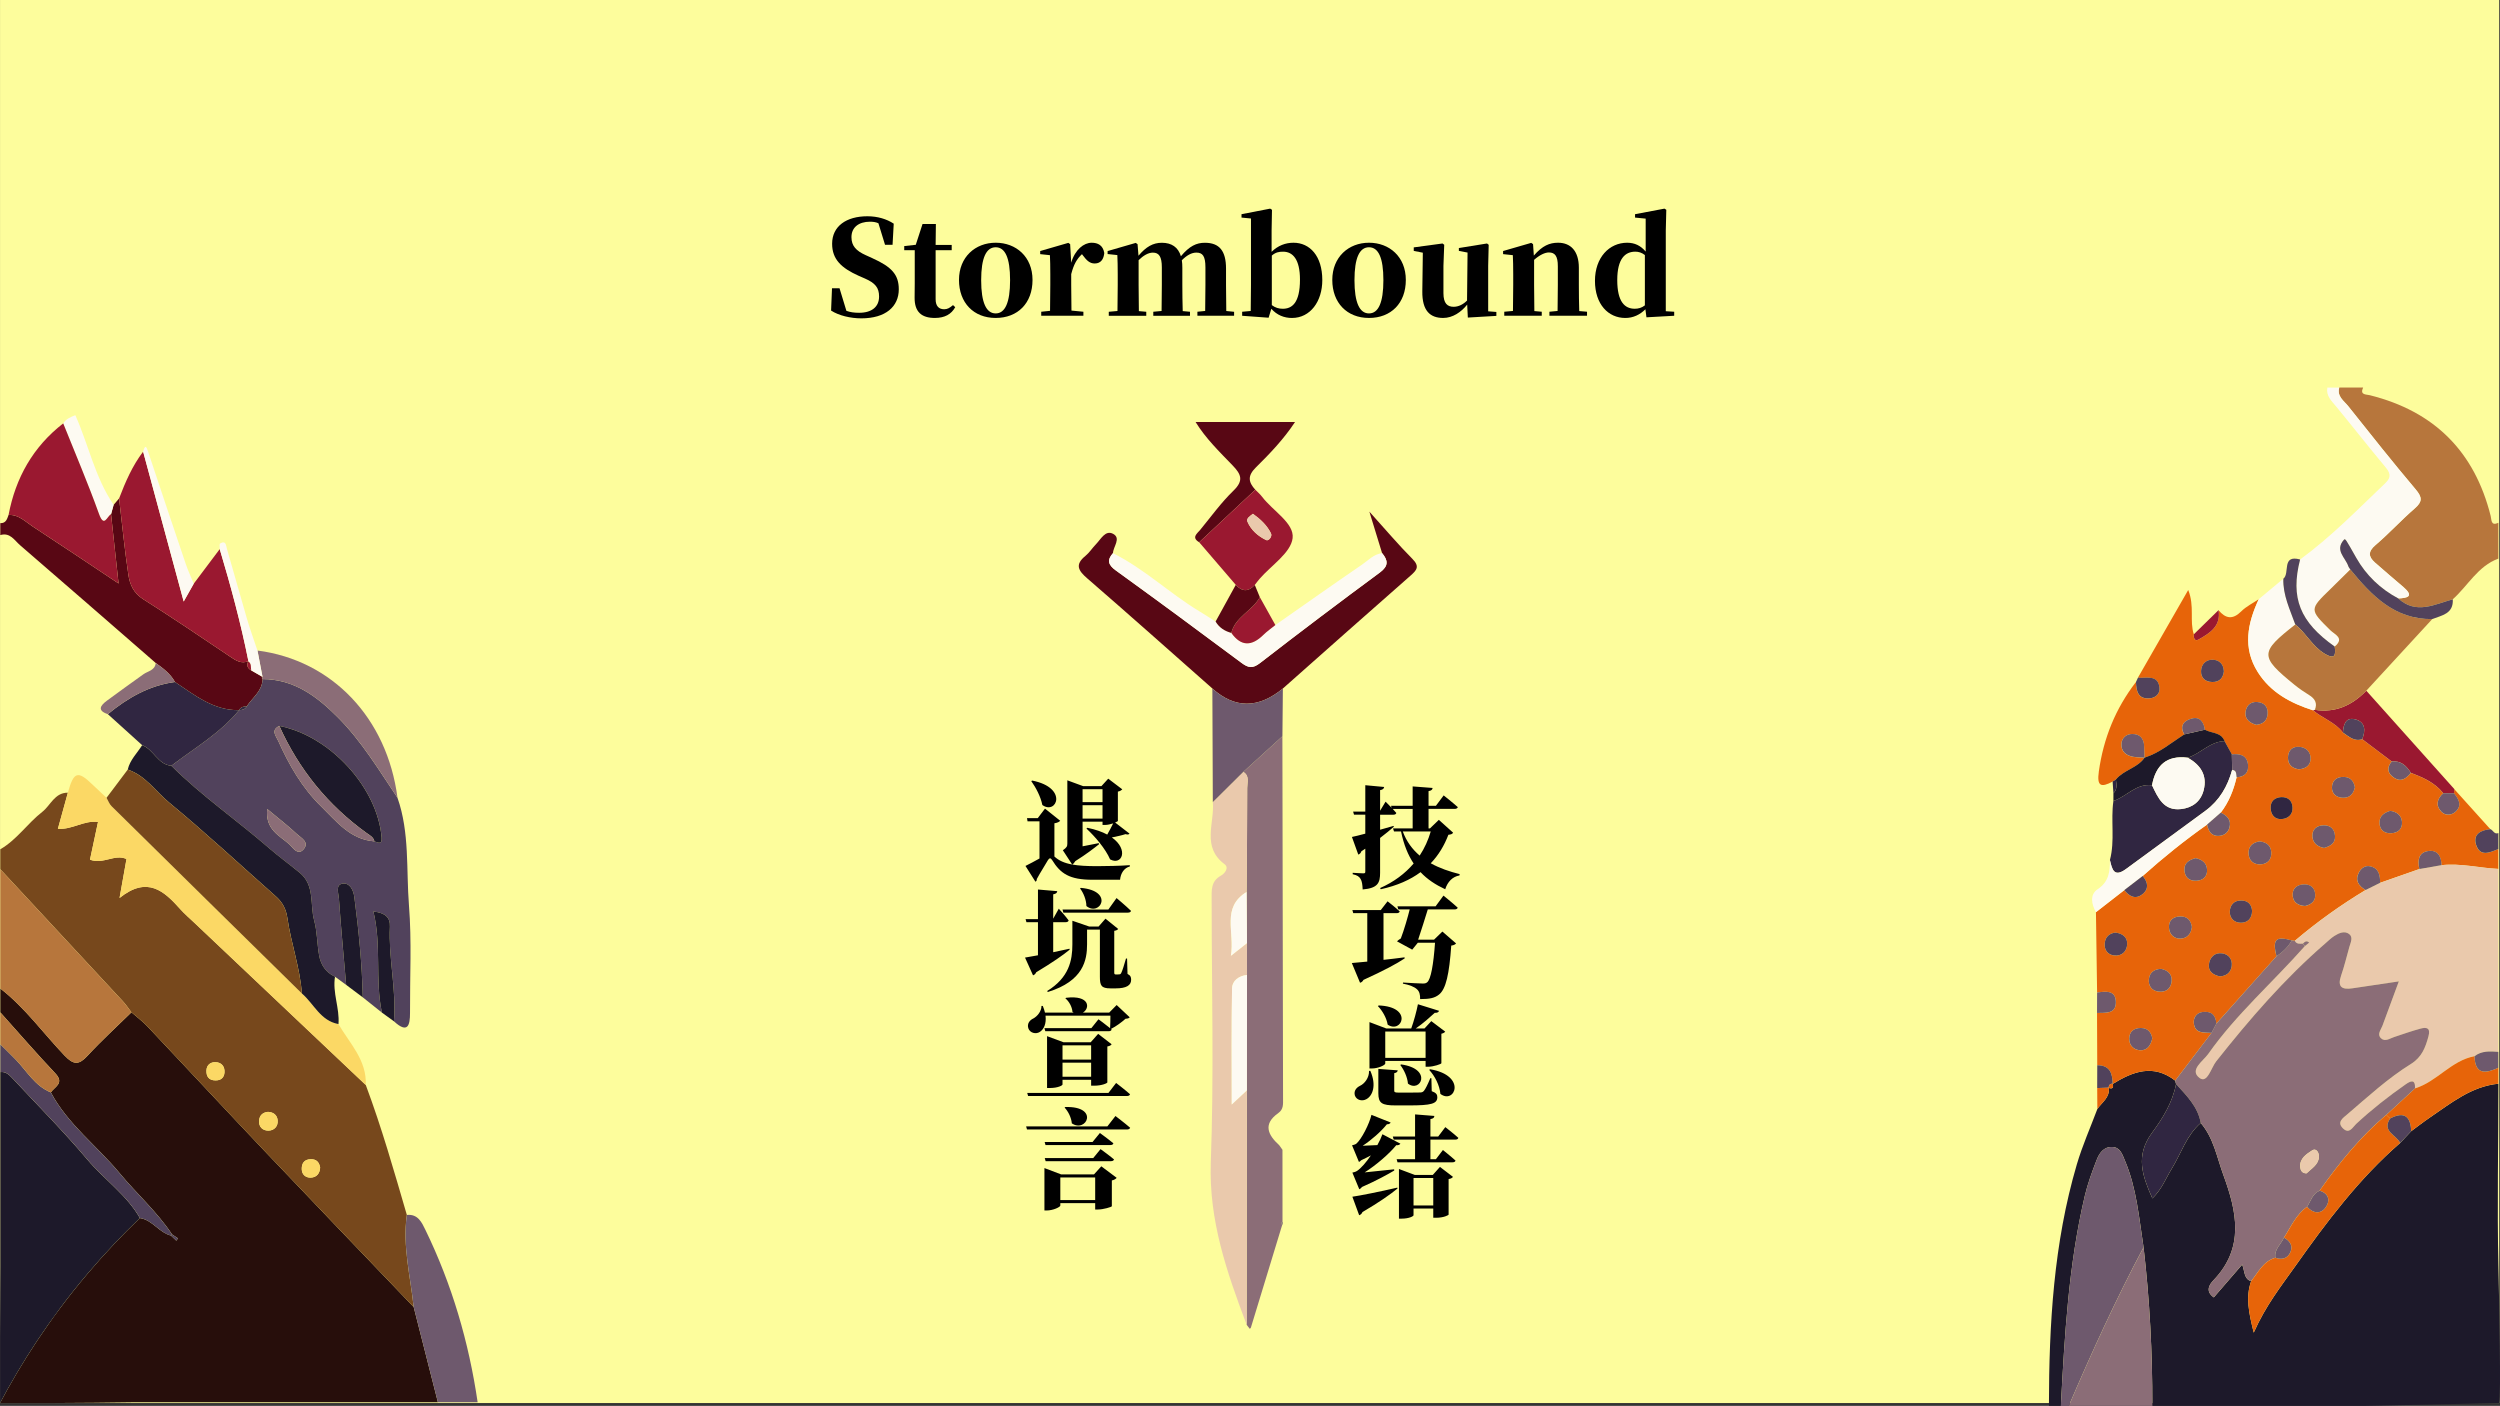 <?xml version="1.0" encoding="UTF-8"?><svg id="uuid-48dd0a43-0d89-4719-aa4a-682dc8154f8b" xmlns="http://www.w3.org/2000/svg" viewBox="0 0 1368.45 769.56"><rect x="0" y="0" width="1368.45" height="769.56" fill="#333333" stroke="none"/><defs><style>.uuid-5a866bd2-cef3-4a63-b6f7-48882095e017{fill:#e76409;}.uuid-57c5094b-73ff-43db-8896-5dd7204dcfbc{fill:#6e596d;}.uuid-ec3d6748-327d-46f5-b1bb-ee6a89103e6a{fill:#580714;}.uuid-07f58f62-18f4-403b-a829-140820145ff6{fill:#fdfaf2;}.uuid-99a6453d-3d08-4005-a868-ced508828ec9{fill:#b7763c;}.uuid-56a38dd5-f6c3-48dd-86cd-d6f200574503{fill:#9a1830;}.uuid-79d22650-e976-4957-981e-9584d53eca18{fill:#302641;}.uuid-6f68c4d2-b3a0-42b6-b189-50e3429980d8{fill:#270e0b;}.uuid-4a7d8e0c-b742-481f-827e-5264562cc7c4{fill:#77481c;}.uuid-368d29b3-aff9-4f08-9d33-b2ad2c683c8a{fill:#fbd865;}.uuid-829cb834-b507-4eac-8ef5-93b7099b3657{fill:#1d192a;}.uuid-c361cd7a-c91b-4765-9649-04452a85a54c{fill:#51425c;}.uuid-0792a0aa-8a07-4488-b9f4-16ef2ec87081{fill:#fdfd9c;}.uuid-22d4e2bd-ab81-4ca3-b19f-10bf87214b4e{fill:#eac9ac;}.uuid-fc144ccf-d82c-4efe-98fc-8a05aab8f156{fill:#8b6d77;}</style></defs><rect class="uuid-0792a0aa-8a07-4488-b9f4-16ef2ec87081" x=".02" width="1368" height="768"/><path class="uuid-0792a0aa-8a07-4488-b9f4-16ef2ec87081" d="M624.01,459.91c-7.29-.02-9.42,6.92-14.01,10.5-8.1,6.31-13.9,15.24-22.98,20.49v-172.01c5.34-1.61,7.73,2.88,10.8,5.52,24.83,21.43,49.55,42.99,74.3,64.51-.4,4.09-4.28,4.38-6.77,6.18-6.68,4.83-13.42,9.58-20.03,14.5-3.47,2.58-5.4,5.34,.58,7.31,6.27,5.66,12.53,11.33,18.8,16.99-2.75,4.39-6.7,8.07-7.9,13.37-3.87,5.14-7.74,10.29-11.61,15.43-2.61-2.45-5.24-4.88-7.81-7.37-7.96-7.69-10.19-6.93-13.35,4.57Z"/><g><path class="uuid-6f68c4d2-b3a0-42b6-b189-50e3429980d8" d="M239.67,767.56H74.19c-14.92,.24-29.98,.38-45.18,.44-9.72,.04-19.39,.04-29,0,11.37-21.42,26.83-45.89,47.85-70.73,9.67-11.43,19.36-21.57,28.73-30.52,6.88,1.04,10.46,7.94,17.01,9.58,.97,.93,1.93,1.86,2.9,2.79,.3-.43,.61-.85,.91-1.28-1.08-.72-2.15-1.44-3.23-2.16-8.19-12.35-19.31-22.19-28.68-33.5-12.37-14.91-28.37-26.74-37.67-44.24,2.13-3.12,7.56-4.99,2.49-10.36-10.3-10.9-20.12-22.25-30.14-33.42,0-4.35,0-8.71,0-13.06,13.53,10.47,23.46,24.43,35.15,36.68,5.11,5.35,7.93,5.16,12.69,0,7.59-8.24,15.91-15.81,23.93-23.67,2.97,2.6,6.17,4.97,8.87,7.83,21.36,22.62,42.52,45.44,63.93,68,27.14,28.59,54.46,57.01,81.7,85.5,4.42,17.37,8.83,34.74,13.25,52.12Z"/><path class="uuid-4a7d8e0c-b742-481f-827e-5264562cc7c4" d="M226.43,715.44c-27.24-28.49-54.56-56.91-81.7-85.5-21.42-22.57-42.58-45.38-63.93-68-2.7-2.85-5.9-5.23-8.87-7.83-1.52-1.99-2.89-4.11-4.58-5.94-22.37-24.15-44.79-48.26-67.19-72.39,0-3.63,0-7.26,0-10.89,9.08-5.25,14.88-14.17,22.98-20.49,4.6-3.58,6.73-10.53,14.01-10.5-1.77,6.43-3.55,12.85-5.46,19.77,7.96,.51,14.25-4.76,21.97-3.77-1.57,7.37-3.01,14.12-4.4,20.66,7.36,2.7,13.48-3.28,19.99-.37-1.15,6.42-2.26,12.64-3.81,21.34,15.28-12.25,24.4-3.8,33.23,6.1,2.4,2.69,5.17,5.06,7.8,7.54,31.25,29.58,62.5,59.15,93.75,88.72,8.72,23.33,15.52,47.26,22.48,71.13-2.43,17.07,1.98,33.64,3.73,50.4Zm-108.49-124.06c3.02,.07,4.78-1.57,4.95-4.39,.2-3.3-1.71-5.51-4.99-5.58-2.67-.05-4.79,1.53-4.9,4.53-.12,3.29,1.31,5.44,4.94,5.45Zm28.72,17.24c-2.73,.28-4.56,1.78-4.84,4.69-.34,3.64,2.11,5.62,5.13,5.58,3.07-.04,5.4-2.35,5.02-5.76-.3-2.75-2.24-4.38-5.31-4.51Zm28.58,30.46c-.52-2.92-2.02-4.57-5.05-4.54-3.67,.03-5.11,2.26-5.02,5.5,.08,2.95,2.2,4.66,4.91,4.57,3.25-.11,5-2.31,5.16-5.53Z"/><path class="uuid-829cb834-b507-4eac-8ef5-93b7099b3657" d="M76.59,666.75c-9.36,8.95-19.06,19.09-28.73,30.52C26.84,722.11,11.39,746.58,.02,768c-.02-11.96-.02-23.96,0-36,.02-12.87,.07-25.69,.14-38.47v-106.69c2.89-.36,4.77,1.37,6.51,3.24,13.78,14.8,28.09,29.16,41.11,44.6,9.29,11.01,21.54,19.31,28.81,32.08Z"/><path class="uuid-ec3d6748-327d-46f5-b1bb-ee6a89103e6a" d="M85.26,362.92c-24.75-21.52-49.47-43.09-74.3-64.51-3.06-2.64-5.45-7.12-10.8-5.52v-6.53c3.14,.14,3.71-2.3,4.53-4.49,5.57-.25,9.2,3.71,13.32,6.4,15.24,9.94,30.34,20.11,46.89,31.12-1.52-13.97-2.82-25.94-4.12-37.91,.47-1.71,.94-3.43,1.42-5.14,.99-1.16,1.99-2.32,2.98-3.49,1.64,13.9,3.01,27.85,5.07,41.69,.78,5.24,2.77,10.06,8.03,13.39,16.12,10.2,31.93,20.91,47.77,31.56,3.12,2.1,6.01,4.05,9.92,2.42,0,0-.05,.15-.05,.15-1.17,2.18-.36,3.71,1.58,4.88,2.06,1.19,4.13,2.39,6.19,3.58l-.41,.61,.45,.59c-.15,6.54-5.48,10.08-8.64,14.87-1.77,.03-3.34,.44-4.26,2.15,0,0,0,0,0,0-14.03,.18-24.27-8.26-35.07-15.43-2.45-4.53-6.46-7.49-10.51-10.39Z"/><path class="uuid-99a6453d-3d08-4005-a868-ced508828ec9" d="M.16,475.79c22.4,24.12,44.82,48.23,67.19,72.39,1.69,1.83,3.06,3.95,4.58,5.94-8.01,7.86-16.34,15.43-23.93,23.67-4.76,5.17-7.58,5.36-12.69,0-11.69-12.25-21.62-26.21-35.15-36.68,0-21.77,0-43.55,0-65.32Z"/><path class="uuid-57c5094b-73ff-43db-8896-5dd7204dcfbc" d="M226.43,715.44c-1.75-16.76-6.16-33.33-3.73-50.4,6.08-.65,8.21,4.16,10.15,8.16,14.56,29.91,23.78,61.48,28.6,94.36h-21.77c-4.42-17.37-8.83-34.74-13.25-52.12Z"/><path class="uuid-c361cd7a-c91b-4765-9649-04452a85a54c" d="M76.59,666.75c-7.27-12.76-19.52-21.06-28.81-32.08-13.02-15.44-27.33-29.8-41.11-44.6-1.74-1.87-3.63-3.6-6.51-3.24,0-5.08,0-10.16,0-15.24,2.79,2.76,5.62,5.49,8.35,8.3,6.14,6.33,10.56,14.51,19.3,18.06,9.31,17.5,25.31,29.32,37.67,44.24,9.38,11.31,20.49,21.15,28.68,33.5l-.57,.65c-6.54-1.65-10.12-8.55-17-9.59Z"/><path class="uuid-99a6453d-3d08-4005-a868-ced508828ec9" d="M27.81,597.95c-8.75-3.55-13.16-11.72-19.3-18.06-2.73-2.82-5.56-5.54-8.35-8.3,0-5.81,0-11.61,0-17.42,10.02,11.17,19.84,22.52,30.14,33.42,5.07,5.37-.36,7.25-2.49,10.36Z"/><path class="uuid-c361cd7a-c91b-4765-9649-04452a85a54c" d="M135.09,386.59c3.16-4.79,8.49-8.32,8.64-14.87,17.22,.05,29.73,9.47,41.14,20.89,13.05,13.07,22.5,28.86,32.7,44.06,6.73,19.17,4.74,39.36,6.3,59.07,1.54,19.42,.47,39.05,.57,58.59,.04,7.18-1.37,11.55-8.81,4.71,1.45-17.36-3.06-34.46-2.21-51.8,.25-5.13-2.73-7.61-9.02-8.3,4.56,18.74,.8,37.27,4.65,55.33-3.49-2.78-6.97-5.56-10.46-8.34-.43-18.37-2.24-36.62-4.63-54.83-.53-4.03-2.57-7.9-6.27-7.45-4.31,.53-2.36,5.38-2.17,8.17,1.1,15.77,2.6,31.52,3.97,47.28-2.04-1.48-4.07-2.96-6.11-4.45-5.02-2.3-7.77-6.48-8.7-11.66-1.14-6.35-1.04-12.98-2.72-19.15-2.39-8.77,.47-19.23-7.91-26.12-5.55-4.56-11.39-8.78-16.81-13.49-17.61-15.28-36.88-28.58-53.47-45.06,12.69-9.73,26.75-17.81,37.07-30.44,0,0,0,0,0,0,1.75-.06,3.36-.4,4.26-2.15Zm17.82,10.79c-4.87,2.32-1.83,5.48-.64,8.12,5.94,13.25,13.11,25.78,23.6,36.02,8.41,8.22,15.9,18.01,29.08,19.02,2.03,.69,4.28,1.94,3.95-2.05-2.24-27.35-28.21-55.71-55.98-61.12Zm-6.64,45.47c-1.2,11.23,6.75,14.55,12.04,19.25,1.83,1.63,4.56,6.42,7.75,2.9,3.63-4.02-1.34-6.36-3.66-8.55-4.66-4.39-9.77-8.3-16.13-13.6Z"/><path class="uuid-368d29b3-aff9-4f08-9d33-b2ad2c683c8a" d="M37.15,433.91c3.16-11.51,5.39-12.26,13.35-4.57,2.57,2.49,5.21,4.91,7.81,7.37,.89,1.53,1.49,3.35,2.7,4.55,34.7,34.22,69.46,68.38,104.22,102.56,6.6,5.68,10.15,15,20.03,16.76,6.17,10.58,15.56,19.72,14.95,33.34-31.25-29.57-62.5-59.14-93.75-88.72-2.63-2.49-5.4-4.85-7.8-7.54-8.84-9.89-17.96-18.35-33.23-6.1,1.55-8.7,2.67-14.92,3.81-21.34-6.51-2.91-12.63,3.07-19.99,.37,1.39-6.54,2.83-13.29,4.4-20.66-7.72-.99-14,4.28-21.97,3.77,1.91-6.92,3.68-13.35,5.46-19.77Z"/><path class="uuid-829cb834-b507-4eac-8ef5-93b7099b3657" d="M185.27,560.56c-9.88-1.76-13.43-11.08-20.03-16.76-1.02-14.06-5.9-27.38-7.92-41.22-.74-5.1-2.71-8.73-6.36-11.96-19.44-17.19-38.46-34.9-58.47-51.4-7.38-6.09-12.89-14.74-22.57-17.96,1.21-5.3,5.15-8.98,7.9-13.37,6.31,2.35,8.49,10.55,15.95,11.27,16.58,16.49,35.86,29.79,53.47,45.06,5.42,4.71,11.26,8.92,16.81,13.49,8.38,6.89,5.52,17.36,7.91,26.12,1.68,6.17,1.58,12.8,2.72,19.15,.93,5.17,3.68,9.36,8.7,11.66-1.48,8.79,2.6,17.17,1.89,25.91Z"/><path class="uuid-56a38dd5-f6c3-48dd-86cd-d6f200574503" d="M135.97,361.91c-3.91,1.63-6.8-.32-9.92-2.42-15.84-10.65-31.64-21.36-47.77-31.56-5.26-3.33-7.26-8.16-8.03-13.39-2.06-13.84-3.42-27.79-5.07-41.69,3.46-9.02,7.25-17.87,13.17-25.63,7.23,26.72,14.46,53.44,22.2,82.04,2.46-4.37,3.98-7.07,5.51-9.77,4.74-6.31,9.48-12.62,14.22-18.93,6.05,20.24,11.56,40.62,15.7,61.35Z"/><path class="uuid-fc144ccf-d82c-4efe-98fc-8a05aab8f156" d="M217.57,436.67c-10.2-15.21-19.65-31-32.7-44.06-11.41-11.42-23.92-20.84-41.14-20.89,0,0-.44-.59-.44-.59,0,0,.41-.61,.41-.61-.92-4.81-1.84-9.62-2.76-14.43,40.86,5.3,70.94,36.93,76.64,80.58Z"/><path class="uuid-829cb834-b507-4eac-8ef5-93b7099b3657" d="M189.49,539.1c-1.36-15.76-2.86-31.5-3.97-47.28-.19-2.79-2.14-7.64,2.17-8.17,3.71-.45,5.74,3.42,6.27,7.45,2.39,18.21,4.2,36.46,4.63,54.83-3.03-2.28-6.07-4.55-9.1-6.83Z"/><path class="uuid-07f58f62-18f4-403b-a829-140820145ff6" d="M34.6,231.76c1.56-2.47,4.08-3.51,6.64-4.49,7.25,16.24,10.74,34.08,20.96,49.05-.48,1.72-.95,3.44-1.42,5.15-2.2,1.12-3.78,7.69-6.62-.23-5.98-16.69-12.98-33.01-19.56-49.48Z"/><path class="uuid-07f58f62-18f4-403b-a829-140820145ff6" d="M106.05,319.49c-1.52,2.7-3.05,5.41-5.51,9.77-7.74-28.61-14.97-55.32-22.2-82.04,1.18-4.19,1.82-2.7,2.78,.16,6.78,20.41,13.61,40.8,20.51,61.17,1.26,3.72,2.93,7.29,4.42,10.94Z"/><path class="uuid-829cb834-b507-4eac-8ef5-93b7099b3657" d="M209.05,554.27c-3.85-18.06-.09-36.6-4.65-55.33,6.29,.69,9.27,3.17,9.02,8.3-.85,17.34,3.65,34.44,2.21,51.8-2.19-1.59-4.38-3.18-6.58-4.77Z"/><path class="uuid-07f58f62-18f4-403b-a829-140820145ff6" d="M140.93,356.09c.92,4.81,1.84,9.62,2.76,14.43-2.06-1.19-4.13-2.39-6.19-3.58-.3-1.7,.23-3.67-1.58-4.88,0,0,.05-.15,.05-.15-4.13-20.73-9.65-41.11-15.7-61.35,.05-1.06-.28-2.78,.22-3.08,3.28-1.92,3.24,1.28,3.72,2.91,3.73,12.76,7.24,25.59,10.98,38.34,1.72,5.84,3.82,11.57,5.74,17.35Z"/><path class="uuid-c361cd7a-c91b-4765-9649-04452a85a54c" d="M94.17,675.69c1.08,.72,2.15,1.44,3.23,2.16-.3,.43-.61,.85-.91,1.28-.96-.93-1.93-1.86-2.9-2.79,0,0,.57-.65,.57-.65Z"/><path class="uuid-368d29b3-aff9-4f08-9d33-b2ad2c683c8a" d="M117.94,591.39c-3.63-.01-5.06-2.16-4.94-5.45,.11-3,2.22-4.58,4.9-4.53,3.28,.07,5.19,2.28,4.99,5.58-.17,2.82-1.93,4.47-4.95,4.4Z"/><path class="uuid-368d29b3-aff9-4f08-9d33-b2ad2c683c8a" d="M146.67,608.61c3.07,.12,5.01,1.76,5.31,4.51,.37,3.42-1.95,5.72-5.02,5.76-3.01,.04-5.47-1.93-5.13-5.58,.27-2.91,2.1-4.41,4.84-4.69Z"/><path class="uuid-368d29b3-aff9-4f08-9d33-b2ad2c683c8a" d="M175.25,639.07c-.16,3.22-1.91,5.42-5.16,5.53-2.71,.09-4.82-1.61-4.91-4.57-.09-3.25,1.35-5.47,5.02-5.5,3.03-.03,4.53,1.62,5.05,4.54Z"/><path class="uuid-4a7d8e0c-b742-481f-827e-5264562cc7c4" d="M69.92,421.27c9.68,3.22,15.19,11.87,22.57,17.96,20.01,16.5,39.02,34.21,58.47,51.4,3.65,3.23,5.62,6.86,6.36,11.96,2.02,13.84,6.89,27.16,7.92,41.22-34.75-34.17-69.52-68.33-104.22-102.56-1.21-1.2-1.82-3.02-2.7-4.55,3.87-5.14,7.74-10.28,11.6-15.43Z"/><path class="uuid-79d22650-e976-4957-981e-9584d53eca18" d="M93.78,419.17c-7.46-.72-9.64-8.92-15.95-11.27-6.27-5.66-12.53-11.33-18.8-16.99,10.81-8.87,22.59-15.71,36.75-17.6,10.8,7.17,21.04,15.61,35.07,15.43-10.31,12.63-24.37,20.7-37.07,30.44Z"/><path class="uuid-fc144ccf-d82c-4efe-98fc-8a05aab8f156" d="M95.77,373.31c-14.15,1.89-25.93,8.73-36.75,17.6-5.98-1.97-4.05-4.73-.58-7.31,6.61-4.92,13.35-9.68,20.03-14.5,2.49-1.8,6.37-2.09,6.77-6.18,4.06,2.91,8.07,5.86,10.52,10.4Z"/><path class="uuid-56a38dd5-f6c3-48dd-86cd-d6f200574503" d="M34.6,231.76c6.58,16.47,13.58,32.79,19.56,49.48,2.84,7.92,4.42,1.35,6.62,.23,1.3,11.97,2.6,23.94,4.12,37.91-16.55-11.01-31.65-21.18-46.89-31.12-4.12-2.68-7.74-6.65-13.32-6.4,3.86-20.35,13.41-37.3,29.91-50.1Z"/><path class="uuid-56a38dd5-f6c3-48dd-86cd-d6f200574503" d="M135.92,362.06c1.82,1.21,1.28,3.18,1.58,4.88-1.94-1.17-2.75-2.7-1.58-4.88Z"/><path class="uuid-79d22650-e976-4957-981e-9584d53eca18" d="M135.09,386.59c-.9,1.75-2.51,2.09-4.26,2.15,.92-1.71,2.49-2.12,4.26-2.15Z"/><path class="uuid-829cb834-b507-4eac-8ef5-93b7099b3657" d="M152.91,397.38c27.77,5.4,53.74,33.77,55.98,61.12,.33,3.99-1.93,2.74-3.95,2.05-.51-2.38-2.52-3.31-4.26-4.56-21.19-15.24-37.07-34.82-47.77-58.61Z"/><path class="uuid-fc144ccf-d82c-4efe-98fc-8a05aab8f156" d="M152.91,397.38c10.7,23.79,26.58,43.37,47.77,58.61,1.74,1.25,3.75,2.19,4.26,4.56-13.17-1.01-20.67-10.81-29.08-19.02-10.48-10.24-17.66-22.77-23.6-36.02-1.19-2.65-4.23-5.8,.64-8.12Z"/><path class="uuid-fc144ccf-d82c-4efe-98fc-8a05aab8f156" d="M146.27,442.85c6.35,5.3,11.47,9.21,16.13,13.6,2.31,2.18,7.29,4.53,3.66,8.55-3.19,3.53-5.92-1.27-7.75-2.9-5.29-4.7-13.23-8.02-12.04-19.25Z"/></g><g><path class="uuid-ec3d6748-327d-46f5-b1bb-ee6a89103e6a" d="M708.87,231c-6.06,9.23-13.67,17.21-21.46,24.89-4.65,4.59-4.08,8.03-.28,12.18-10.24,9.58-20.48,19.16-30.72,28.75-4.41-2.63-1.11-4.76,.56-6.79,5.96-7.26,11.5-14.96,18.21-21.46,5.72-5.54,4.23-8.94-.5-13.84-7.22-7.48-14.73-14.78-20.25-23.74h54.43Z"/><path class="uuid-fc144ccf-d82c-4efe-98fc-8a05aab8f156" d="M702,629.34c0,13.15,.02,26.29,.02,39.44-.23,.16-.68,.35-.66,.48,.07,.47,.29,.92,.45,1.38-5.7,18.69-11.39,37.39-17.1,56.08-.08,.25-.39,.43-.6,.65-.57-.72-1.13-1.44-1.7-2.17,.04-42.79,.07-85.59,.11-128.38,.02-21.04,.04-42.09,.06-63.13,0-5.81-.01-11.63-.02-17.44-.06-9.34-.12-18.68-.18-28.03,.13-18.98,.33-37.96,.32-56.94,0-2.98,1.44-6.57-2.17-8.75,7.14-6.5,14.29-13.01,21.43-19.51,.12,66.15,.24,132.31,.36,198.46,0,2.87,.31,5.73-2.58,7.77-8.56,6.05-5.77,11.92,.49,17.63,.59,.82,1.17,1.65,1.76,2.47Z"/><path class="uuid-22d4e2bd-ab81-4ca3-b19f-10bf87214b4e" d="M682.52,596.81c-.04,42.79-.07,85.59-.11,128.38-10.83-28.73-20.81-57.15-19.64-89.07,1.76-47.81,.48-95.73,.45-143.6,0-5.09-.53-10.11,5.08-13.2,2.12-1.17,4.6-4.34,2.04-6.25-12.79-9.52-5.41-22.51-6.47-34.02,5.56-5.51,11.12-11.02,16.67-16.53,3.61,2.19,2.17,5.78,2.17,8.75,.01,18.98-.19,37.96-.32,56.94-13.99,8.65-6.44,21.63-8.62,34.98,4.37-3.45,6.58-5.2,8.8-6.95,0,5.81,.01,11.63,.02,17.44-4.5,.45-8.1,3.18-8.18,7.26-.4,20.9-.19,41.8-.19,63.65,3.65-3.42,5.98-5.59,8.31-7.77Z"/><path class="uuid-ec3d6748-327d-46f5-b1bb-ee6a89103e6a" d="M756.53,302.78c-2.07-6.75-4.14-13.5-6.97-22.72,8.99,9.95,15.96,18.22,23.56,25.86,4.15,4.18,2.37,6.2-1.09,9.23-23.35,20.48-46.55,41.12-69.8,61.71q-20.19,16.62-38.6,.01c-22.8-20.12-45.5-40.37-68.49-60.28-4.91-4.25-6.88-7.51-1.02-12.28,2.22-1.81,3.8-4.37,5.82-6.44,2.67-2.73,5.12-7.91,9.35-5.66,4.51,2.41,.07,6.95-.08,10.57-3.37,3.82-2.64,6.43,1.58,9.47,23.08,16.68,46.02,33.58,68.84,50.62,3.72,2.77,6.06,3.18,10.08,.07,21.66-16.79,43.55-33.3,65.61-49.57,4.89-3.61,4.49-6.65,1.22-10.61Z"/><path class="uuid-07f58f62-18f4-403b-a829-140820145ff6" d="M756.53,302.78c3.27,3.96,3.67,7-1.22,10.61-22.06,16.27-43.94,32.78-65.61,49.57-4.01,3.11-6.36,2.7-10.08-.07-22.83-17.03-45.76-33.93-68.84-50.62-4.22-3.05-4.95-5.66-1.58-9.47,17.09,8.49,30.89,21.88,47.1,31.69,3.06,1.85,6.06,3.81,9.1,5.71,1.95,3.34,4.95,5.23,8.59,6.23,5.41,7.6,11.25,7.29,17.56,1.07,2-1.97,4.36-3.59,6.55-5.37,15.79-11.04,31.51-22.17,47.41-33.04,3.46-2.37,6.46-5.77,11.02-6.31Z"/><path class="uuid-56a38dd5-f6c3-48dd-86cd-d6f200574503" d="M656.41,296.82c10.24-9.58,20.48-19.16,30.72-28.75,1.25,1.28,2.66,2.45,3.72,3.86,5.81,7.72,17.71,14.4,16.7,22.67-.98,8.02-11.64,14.84-18.03,22.2-.94,1.08-1.79,2.24-2.67,3.37-3.48,3.85-6.95,3.76-10.41-.03-6.67-7.77-13.35-15.55-20.02-23.32Zm29.42-15.58c-1.64,1.26-3.76,2.55-3.01,4.3,2,4.67,5.84,7.98,10.31,10.12,1.24,.59,3.45-1.95,2.58-3.71-2.21-4.46-5.84-7.82-9.88-10.7Z"/><path class="uuid-57c5094b-73ff-43db-8896-5dd7204dcfbc" d="M663.62,376.88q18.41,16.61,38.6-.01c-.08,8.71-.16,17.43-.25,26.14-7.14,6.51-14.29,13.01-21.43,19.51-5.56,5.51-11.12,11.02-16.67,16.53-.08-20.73-.17-41.45-.25-62.18Z"/><path class="uuid-56a38dd5-f6c3-48dd-86cd-d6f200574503" d="M698.11,342.14c-2.19,1.78-4.55,3.4-6.55,5.37-6.32,6.22-12.15,6.53-17.56-1.07,2.27-8.86,11.54-12.14,15.62-19.55,2.83,5.08,5.66,10.17,8.49,15.25Z"/><path class="uuid-ec3d6748-327d-46f5-b1bb-ee6a89103e6a" d="M689.61,326.89c-4.08,7.42-13.35,10.69-15.62,19.55-3.64-1-6.64-2.9-8.59-6.23,3.68-6.68,7.35-13.37,11.03-20.06,3.46,3.79,6.93,3.88,10.41,.03,.92,2.23,1.85,4.47,2.77,6.71Z"/><path class="uuid-57c5094b-73ff-43db-8896-5dd7204dcfbc" d="M701.81,670.63c-.16-.46-.38-.91-.45-1.38-.02-.13,.43-.32,.66-.48,.18,.65,.11,1.27-.21,1.86Z"/><path class="uuid-57c5094b-73ff-43db-8896-5dd7204dcfbc" d="M702,629.34c-.59-.82-1.17-1.65-1.76-2.47,.59,.82,1.17,1.65,1.76,2.47Z"/><path class="uuid-07f58f62-18f4-403b-a829-140820145ff6" d="M682.52,596.81c-2.33,2.18-4.66,4.36-8.31,7.77,0-21.84-.22-42.75,.19-63.65,.08-4.08,3.68-6.81,8.18-7.26-.02,21.04-.04,42.09-.06,63.13Z"/><path class="uuid-07f58f62-18f4-403b-a829-140820145ff6" d="M682.57,516.24c-2.22,1.75-4.43,3.5-8.8,6.95,2.19-13.35-5.37-26.33,8.62-34.98,.06,9.34,.12,18.68,.18,28.03Z"/><path class="uuid-22d4e2bd-ab81-4ca3-b19f-10bf87214b4e" d="M685.83,281.24c4.04,2.88,7.67,6.24,9.88,10.7,.87,1.76-1.34,4.31-2.58,3.71-4.47-2.14-8.31-5.45-10.31-10.12-.75-1.75,1.37-3.04,3.01-4.3Z"/></g><g><path class="uuid-829cb834-b507-4eac-8ef5-93b7099b3657" d="M1293.54,769.56h-115.4c.08-29.03-1.43-57.98-4.79-86.82-2.5-16.02-3.76-32.32-10.22-47.48-1.38-3.24-2.5-7.29-6.96-7.43-4.72-.15-7.1,3.47-8.54,7.2-2.47,6.39-4.87,12.87-6.44,19.52-8.91,37.81-11.04,76.41-13.12,115.01h-6.53c.06-44.64,2.59-89.03,15.27-132.17,3.04-10.33,7.46-20.25,11.25-30.36,2.52-3.64,6.9-6.28,6.27-11.62l-.1,.09c2.33,.81,2.7-.33,2.27-2.27l-.07,.12c11.08-6.85,22.29-11.13,34.23-1.83,.11,.63,.26,1.25,.47,1.86-1.92,10.1-7.35,18.83-13.15,26.69-9.25,12.54-5.35,23.54,.19,35.91,5.23-5.07,7.32-10.93,10.51-16.09,5.23-8.45,8.13-18.4,15.97-25.2,7.06,8.23,8.82,18.79,12.39,28.52,7.32,19.93,11.71,39.65-5.34,57.5-2.2,2.31-4.84,5.99,.09,9.47,5.05-5.84,10.08-11.66,15.56-17.99,1.45,4.03,.94,7.85,4.87,9.13-3.04,8.66-1.34,17.01,1.43,28.14,6.57-14.85,15.02-25.45,22.81-36.47,17.08-24.15,34.81-47.79,57.32-67.33l6.07-6.47c3.47-2.55,6.87-5.21,10.43-7.63,11.57-7.86,22.58-16.89,37.3-18.35,0,33.39-.75,66.78,0,100.16,.44,19.65,1.44,71.13,.44,74.65"/><path class="uuid-5a866bd2-cef3-4a63-b6f7-48882095e017" d="M1190.65,591.51c-11.94-9.3-23.15-5.03-34.23,1.83-.07-5.67-1.43-10.28-8.43-10.23-.04-9.54-.08-19.08-.12-28.62,4.49-.22,10.37,.78,10.31-5.91-.06-6.76-5.58-5.91-10.27-5.3-.21-14.65-.42-29.31-.63-43.96,5.17-4.02,10.34-8.05,15.51-12.07,2.7,3.34,6.02,5.3,9.87,2.29,3.77-2.95,3.1-6.62,.22-10.04,11.22-10.05,22.93-19.47,35.24-28.14,.73,3.86,2.61,6.67,6.97,6.17,2.53-.29,4.61-1.97,5.28-4.55,1.09-4.16-1.31-6.52-4.77-8.14,4.43-5.78,7.05-12.36,8.67-19.39,4.52-.16,6.72-2.65,6.21-6.99-.61-5.22-4.5-5.92-8.85-5.56-1.32-2.4-2.65-4.81-3.97-7.21-1.9-5-7.17-4.19-10.78-6.24-.56-4.1-2.67-7.25-7.01-6.16-4.04,1.01-7.21,3.7-4.24,8.73-7.11,4.52-13.57,10.13-21.79,12.75-.06-2.08-.11-4.16-.19-6.23-.15-4.26-2.25-6.8-6.62-6.74-3.32,.04-5.62,2.23-5.82,5.29-.28,4.16,2.47,6.52,6.47,7.19,2.03,.34,4.12,.33,6.18,.48-3.91,5.72-11.42,6.7-15.69,11.95-.57,.41-1.17,.78-1.78,1.12-6.36,3.38-8.67,2.6-7.53-5.53,2.54-18.19,9.14-34.46,20.3-48.95,.19,5.04,1.15,9.56,7.73,8.9,3.25-.32,5.51-2.67,5.17-5.77-.75-6.76-6.17-5.47-10.7-5.43-.35,0-.7-.11-1.06-.17,8.89-15.51,17.78-31.02,27.49-47.93,3.6,8.97,.63,16.99,3.07,24.26-.21,1.97,.39,4.11,2.61,2.85,6.15-3.49,12.32-7.29,10.89-16.06,3.92,4.67,7.77,5.33,12.46,.65,2.71-2.7,6.34-4.46,9.56-6.65-6.13,13.24-8.92,26.61-.51,39.93,7.06,11.18,18.04,17.01,30.25,20.9,5.21,4.4,12.11,6.53,16.36,12.21,3.21,2.08,6.1,5.08,10.53,3.58,5.38,4.07,10.76,8.14,16.14,12.21-2.89,3.51-2.29,6.6,1.39,8.97,3.93,2.53,6.66,.21,9.08-2.71,6.69,2.47,13.15,5.33,17.77,11.12-3.39,3.04-4.35,6.63-1.09,10.08,2.14,2.27,5.47,2.14,7.74,.1,3.87-3.46,1.78-6.95-.78-10.17,.06-.75,.13-1.49,.19-2.24,6.58,7.3,13.15,14.61,19.73,21.91-5.21,.49-9.68,2.71-7.86,8.51,2.16,6.87,7.58,4.29,12.22,2.35v10.89c-10.38-.48-20.62-3.21-31.11-2.05-.08-4.9-2.25-8.55-7.41-7.72-5.31,.85-5.74,5.29-4.72,9.84-7.15,2.51-14.3,5.01-21.46,7.52-.06-4.12-.68-8.06-5.57-9.03-2.72-.54-4.9,1.09-6.09,3.4-2.25,4.4-.12,7.39,3.7,9.59-13.67,8.23-26.6,17.48-38.76,27.82-.56-.1-1.12-.18-1.68-.25-8.86-2.46-10.61-.63-8.37,8.72-10.97,12.29-21.94,24.58-32.91,36.88-.28-4.81-2.86-7.04-7.59-6.39-3.35,.46-5,3.19-4.73,6.03,.55,5.99,5.59,5.11,9.69,5.42-6.63,8.71-13.26,17.42-19.9,26.13Zm46.33-130.96c-3.64,.49-6.15,2.47-6.18,6.16-.03,4.23,2.63,6.71,6.84,6.42,3.67-.26,5.81-2.78,5.62-6.53-.19-3.77-2.67-5.59-6.29-6.04Zm-54.02,69.77c-3.63,.17-6.27,1.86-6.7,5.56-.42,3.65,1.48,6.39,5.17,6.9,4.17,.57,6.99-1.64,7.28-5.88,.25-3.74-2.21-5.77-5.75-6.58Zm75.41-109.22c3.64-.3,6.36-2.01,6.39-5.89,.03-3.75-2.56-6.09-6.12-6.4-3.83-.34-6.2,2.01-6.27,5.84-.06,3.76,2.15,5.94,5.99,6.46Zm-43.2,113.38c3.3-.27,5.91-1.93,6.4-5.63,.49-3.74-1.62-6.46-5.14-6.98-4.17-.62-6.89,2.14-7.33,6.05-.43,3.71,2.19,5.74,6.07,6.56Zm19.85-137.72c3.61-.33,5.97-2.16,6.22-5.99,.25-3.88-1.81-6.16-5.61-6.49-3.99-.35-6.2,2.29-6.51,5.73-.34,3.69,2.35,5.74,5.9,6.75Zm-33.26,72.99c-3.51,.95-6.28,2.61-6.06,6.57,.21,3.82,2.57,5.93,6.4,5.81,3.82-.12,6.21-2.38,5.99-6.17-.22-3.65-2.86-5.58-6.33-6.21Zm70.37-5.6c3.4-.96,6.22-2.47,5.99-6.53-.22-3.87-2.56-5.97-6.35-5.86-3.75,.11-6.27,2.3-6.02,6.14,.24,3.61,2.82,5.63,6.37,6.24Zm-23.44-27.83c-3.76,.31-5.96,2.35-5.79,6.14,.17,3.64,2.35,6.19,6.08,5.9,3.42-.27,6.07-2.43,5.89-6.28-.17-3.68-2.25-5.83-6.18-5.76Zm-90.79,74.16c-2.93,.39-5.45,2.03-5.82,5.77-.37,3.73,1.65,6.38,5.21,6.77,4.14,.46,6.89-2.24,7.08-6.18,.17-3.43-2.09-5.84-6.47-6.36Zm59.39-142.93c-.14-4.12-2.62-6.33-6.15-6.42-3.64-.1-6.19,2.46-6.34,6.13-.16,3.83,2.29,5.99,6.13,6.08,3.91,.09,5.92-2.14,6.36-5.78Zm91.06,76.29c-3.38,1.04-6.04,2.86-5.87,6.68,.17,3.85,2.68,5.77,6.46,5.58,3.78-.19,6.13-2.41,5.86-6.2-.27-3.65-2.91-5.51-6.44-6.06Zm-75.61,54.87c-.21-3.51-2.1-5.75-6-5.8-3.95-.04-6.08,2.56-6.2,6.03-.13,3.67,2.45,6.17,6.09,6.15,3.55-.02,5.98-2.14,6.11-6.39Zm-32.96,8.72c-.57-3.81-2.67-5.92-6.54-5.78-3.82,.14-6.24,2.28-6,6.13,.22,3.66,2.76,6.17,6.39,6.01,3.55-.16,5.74-2.66,6.15-6.37Zm-21.66,60.92c-.6-3.06-2.23-5.57-6.2-5.63-3.84-.06-6.37,1.96-6.44,5.75-.07,3.68,2.43,6.27,6,6.44,3.67,.18,5.76-2.43,6.64-6.56Zm83.66-72.39c3.53-.8,5.85-2.89,5.49-6.63-.37-3.78-3.04-5.51-6.72-5.19-3.74,.32-5.95,2.65-5.57,6.37,.39,3.71,3.21,5.24,6.8,5.46Zm27.22-64.96c-.54-3.14-2.19-5.65-6.14-5.73-3.85-.08-6.32,1.99-6.41,5.76-.07,3.25,2.12,5.36,5.42,5.63,3.71,.31,6.2-1.39,7.13-5.67Z"/><path class="uuid-22d4e2bd-ab81-4ca3-b19f-10bf87214b4e" d="M1256.15,514.99c12.16-10.34,25.09-19.59,38.75-27.81,2.65-1.32,5.3-2.64,7.96-3.97,7.15-2.51,14.3-5.01,21.46-7.52,4.05-.71,8.09-1.42,12.14-2.13,10.49-1.16,20.73,1.57,31.11,2.05v100.16c-4.56-.32-9.13-.68-13.08,2.39-12.75,2.35-20.51,13.93-32.55,17.59,.19-5.2-2.4-4.1-5.14-2.18-9.51,6.65-18.62,13.79-27.14,21.71-1.83,1.7-3.66,5.64-7,2.55-3.83-3.53-.12-5.86,2.18-7.83,11.27-9.66,22.25-19.77,34.9-27.62,5.89-3.66,7.88-8.95,9.53-15.03,1.27-4.68-.93-5.21-4.36-4.28-4.88,1.32-9.67,3-14.47,4.62-2.34,.79-4.87,2.71-7.07,.72-2.42-2.19-.09-4.67,.72-6.92,2.82-7.76,5.71-15.48,8.97-24.28-9.13,1.36-17.24,2.58-25.35,3.78-5.61,.83-8.47-.56-6.23-6.99,1.78-5.12,3.02-10.42,4.5-15.64,.68-2.4,2.22-5.28-.11-7.06-2.52-1.92-5.6-.55-8.07,1.02-1.82,1.15-3.37,2.72-5.02,4.14-22.31,19.29-41.45,41.48-59.7,64.54-2.74,3.46-4.83,12.27-9.05,9.11-5.87-4.39,1.9-9.21,4.72-13.21,15.32-21.72,35.39-39.21,52.87-59.02,.78-.64,1.57-1.28,2.35-1.91-1.42-1.34-2.47-.47-3.48,.59-1.65,0-3.43,.39-4.37-1.57Z"/><path class="uuid-99a6453d-3d08-4005-a868-ced508828ec9" d="M1367.57,305.77c-11.28,4.11-16.65,14.86-24.98,22.28-9.99,2.72-20.02,8.5-29.83-.47,5.01-.24,8.82-1.05,2.81-6.24-5.2-4.49-10.49-8.87-15.61-13.45-3.56-3.18-3.86-5.96,.33-9.52,7.44-6.34,14.06-13.63,21.45-20.03,4.27-3.7,4.25-6.07,.58-10.42-12.62-14.94-24.77-30.28-36.95-45.59-2.35-2.95-6.3-5.35-4.9-10.19h13.06c-1.92,4.16,1.63,3.68,3.7,4.2,35.29,8.82,57.32,30.85,66.13,66.13,.52,2.06,.04,5.62,4.2,3.7v19.6Z"/><path class="uuid-57c5094b-73ff-43db-8896-5dd7204dcfbc" d="M1128.06,769.56c2.08-38.6,4.21-77.21,13.12-115.01,1.57-6.65,3.98-13.13,6.44-19.52,1.44-3.74,3.83-7.35,8.54-7.2,4.46,.14,5.58,4.19,6.96,7.43,6.46,15.16,7.72,31.46,10.22,47.48-15.04,28.28-28.33,57.39-40.94,86.82h-4.35Z"/><path class="uuid-07f58f62-18f4-403b-a829-140820145ff6" d="M1280.48,212.14c-1.4,4.84,2.55,7.25,4.9,10.19,12.18,15.31,24.33,30.65,36.95,45.59,3.67,4.35,3.69,6.72-.58,10.42-7.39,6.4-14.01,13.69-21.45,20.03-4.18,3.56-3.88,6.34-.33,9.52,5.12,4.57,10.41,8.96,15.61,13.45,6,5.19,2.2,6-2.81,6.24-9.79-5.21-17.57-12.64-23.01-22.23-5.9-10.4-5.96-10.77-6.82-9.81-5.05,5.71,.88,9.68,2.45,14.34,.22,.67,.74,1.23,1.12,1.85-3.59,3.54-7.16,7.11-10.77,10.62-11.7,11.35-11.65,11.28-.14,22.65,2.35,2.32,7.96,4.28,2.38,8.92-19.1-13.44-24.35-26.64-18.96-47.66,16.95-12.41,31.57-27.42,46.7-41.86,3.62-3.46,2.44-5.83-.3-9.1-9.04-10.8-17.7-21.91-26.66-32.78-2.56-3.1-5.6-5.8-4.83-10.37h6.53Z"/><path class="uuid-fc144ccf-d82c-4efe-98fc-8a05aab8f156" d="M1132.42,769.56c12.61-29.43,25.9-58.54,40.94-86.82,3.36,28.84,4.86,57.79,4.79,86.82h-45.73Z"/><path class="uuid-5a866bd2-cef3-4a63-b6f7-48882095e017" d="M1321.94,595.75c12.04-3.66,19.8-15.24,32.55-17.59,.34,10.43,6.2,9.42,13.08,6.32v8.71c-14.72,1.46-25.73,10.49-37.3,18.35-3.56,2.42-6.96,5.08-10.43,7.63-.32-8.18-3.89-10.96-11.54-6.93-.7-.66-1.39-1.33-2.09-1.99,5.24-4.83,10.49-9.67,15.73-14.5Z"/><path class="uuid-c361cd7a-c91b-4765-9649-04452a85a54c" d="M1363.21,453.86c1.51,.61,2.12,3.04,4.37,2.15v8.71c-4.64,1.93-10.06,4.52-12.22-2.35-1.82-5.8,2.65-8.02,7.86-8.51Z"/><path class="uuid-57c5094b-73ff-43db-8896-5dd7204dcfbc" d="M1367.57,584.48c-6.88,3.1-12.74,4.11-13.08-6.32,3.94-3.07,8.52-2.71,13.08-2.39v8.71Z"/><path class="uuid-79d22650-e976-4957-981e-9584d53eca18" d="M1217.68,405.67c1.32,2.4,2.65,4.81,3.97,7.21,.06,2.85,.12,5.69,.18,8.54-2.45,8.94-6.9,16.66-14.43,22.24-14.48,10.73-29.12,21.25-43.61,31.98-6.76,5.01-7.7,.02-8.86-4.86,2.82-10.65,.38-21.61,1.9-32.34,7.24-2.4,12.48-9.71,21.15-8.6,3.28,6.82,6.36,14.11,15.9,13.02,6.2-.71,10.81-4.14,12.37-10.37,2.06-8.19-1.76-13.82-8.74-17.74,7.09-2.21,12.19-8.85,20.17-9.08Z"/><path class="uuid-07f58f62-18f4-403b-a829-140820145ff6" d="M1266.14,388.81c-12.21-3.89-23.19-9.72-30.25-20.9-8.41-13.31-5.63-26.69,.51-39.93,4.48-3.73,8.96-7.47,13.45-11.2-.28,9,3.66,16.91,6.55,25.09-19.49,15.31-19.53,17.41-.38,33.01,2.5,2.04,5.2,3.88,7.95,5.57,3.18,1.96,4.66,4.41,3.16,8.11l-.99,.25Z"/><path class="uuid-07f58f62-18f4-403b-a829-140820145ff6" d="M1154.93,470.78c1.16,4.88,2.1,9.86,8.86,4.86,14.48-10.73,29.12-21.25,43.61-31.98,7.53-5.58,11.98-13.29,14.43-22.24,2.64,.22,2.1,2.39,2.45,4.01-1.63,7.03-4.25,13.62-8.67,19.39-2.5,2.17-4.99,4.35-7.49,6.53-12.32,8.67-24.03,18.1-35.24,28.14-3.36,2.58-6.73,5.17-10.09,7.75-5.17,4.02-10.34,8.05-15.51,12.07-2.49-4.44-3.45-9.66,.95-12.59,6.21-4.14,6.71-9.7,6.7-15.94Z"/><path class="uuid-829cb834-b507-4eac-8ef5-93b7099b3657" d="M1217.68,405.67c-7.98,.24-13.08,6.87-20.17,9.08-11.51-1.45-17.56,4.18-19.53,15.08-8.67-1.11-13.91,6.21-21.15,8.6,0-1.41,0-2.82,.01-4.22,2.24-2.19,1.67-4.89,1.36-7.54,4.26-5.25,11.78-6.23,15.69-11.95h-.02c8.22-2.6,14.68-8.22,21.79-12.74,3.75-.86,7.5-1.71,11.25-2.56,3.61,2.05,8.87,1.25,10.78,6.24Z"/><path class="uuid-c361cd7a-c91b-4765-9649-04452a85a54c" d="M1256.4,341.86c-2.9-8.17-6.83-16.08-6.55-25.08,3.76-2.9-1.17-13.38,9.18-10.53-5.39,21.02-.14,34.23,18.96,47.67,.64,4.86,.06,7.28-5.57,3.89-6.73-4.05-10.09-11.24-16.02-15.95Z"/><path class="uuid-c361cd7a-c91b-4765-9649-04452a85a54c" d="M1170.32,370.85c.35,.06,.7,.17,1.06,.17,4.53-.04,9.95-1.33,10.7,5.43,.34,3.1-1.92,5.44-5.17,5.77-6.57,.66-7.53-3.86-7.73-8.9,.38-.82,.76-1.64,1.14-2.47Z"/><path class="uuid-57c5094b-73ff-43db-8896-5dd7204dcfbc" d="M1147.91,543.27c4.69-.61,10.21-1.46,10.27,5.3,.06,6.68-5.82,5.69-10.31,5.91,.01-3.73,.03-7.47,.04-11.21Z"/><path class="uuid-56a38dd5-f6c3-48dd-86cd-d6f200574503" d="M1214.38,333.97c1.43,8.77-4.74,12.57-10.89,16.06-2.21,1.26-2.81-.88-2.61-2.85,4.5-4.4,9-8.81,13.5-13.21Z"/><path class="uuid-c361cd7a-c91b-4765-9649-04452a85a54c" d="M1147.99,583.1c7-.04,8.36,4.57,8.43,10.23,0,0,.07-.12,.07-.12-1.59-.07-2.21,.82-2.27,2.27,0,0,.1-.09,.1-.09-2.12,.06-4.25,.12-6.37,.18,.01-4.16,.03-8.33,.04-12.49Z"/><path class="uuid-5a866bd2-cef3-4a63-b6f7-48882095e017" d="M1147.95,595.59c2.12-.06,4.25-.12,6.37-.18,.63,5.34-3.75,7.98-6.27,11.62-.03-3.81-.06-7.63-.09-11.44Z"/><path class="uuid-79d22650-e976-4957-981e-9584d53eca18" d="M1158.2,426.68c.31,2.65,.89,5.35-1.36,7.54-.14-2.14-.29-4.28-.43-6.42,.62-.34,1.21-.71,1.78-1.12Z"/><path class="uuid-fc144ccf-d82c-4efe-98fc-8a05aab8f156" d="M1321.94,595.75c-5.24,4.83-10.49,9.67-15.73,14.5-14.22,12.03-25.83,26.35-36.5,41.5-3.95,1.65-4.84,5.68-6.88,8.82-6.01,4.28-8.79,10.98-12.64,16.87-1.61,3.66-5.43,6.37-4.7,11.03-6.67,1.95-9.37,8.01-13.28,12.82-3.92-1.27-3.41-5.1-4.87-9.13-5.47,6.33-10.51,12.16-15.56,17.99-4.94-3.48-2.3-7.17-.09-9.47,17.04-17.85,12.65-37.56,5.34-57.5-3.57-9.73-5.33-20.29-12.39-28.52-1.58-8.96-7.81-14.97-13.52-21.3-.21-.61-.37-1.23-.47-1.86,6.63-8.71,13.26-17.42,19.89-26.13,.88-1.68,1.76-3.37,2.64-5.05,10.97-12.29,21.94-24.58,32.9-36.88,3.43-2.29,6.4-5.03,8.38-8.72,.56,.07,1.13,.15,1.68,.25,.94,1.96,2.73,1.57,4.37,1.57,.38,.44,.76,.88,1.13,1.33-17.49,19.8-37.57,37.29-52.88,59.01-2.82,4-10.59,8.83-4.72,13.21,4.23,3.16,6.31-5.65,9.05-9.11,18.25-23.06,37.4-45.25,59.7-64.54,1.64-1.42,3.2-2.99,5.02-4.14,2.48-1.58,5.55-2.95,8.07-1.02,2.33,1.78,.78,4.66,.11,7.06-1.48,5.22-2.72,10.52-4.5,15.64-2.24,6.44,.62,7.83,6.23,6.99,8.11-1.2,16.22-2.42,25.35-3.78-3.26,8.8-6.15,16.53-8.97,24.28-.82,2.25-3.14,4.73-.72,6.92,2.19,1.99,4.72,.06,7.07-.72,4.8-1.61,9.59-3.29,14.47-4.62,3.43-.93,5.63-.4,4.36,4.28-1.65,6.08-3.64,11.37-9.53,15.03-12.65,7.86-23.63,17.96-34.9,27.62-2.3,1.97-6.01,4.3-2.18,7.83,3.35,3.08,5.18-.85,7-2.55,8.51-7.92,17.62-15.06,27.14-21.71,2.74-1.91,5.33-3.02,5.14,2.18Zm-59.39,46.52c2.69-2.66,6.57-4.7,6.81-9.08,.1-1.81-1.25-5.09-3.78-3.46-3.13,2.02-6.91,4.44-6.49,9.15,.15,1.65,.98,3.44,3.46,3.39Z"/><path class="uuid-5a866bd2-cef3-4a63-b6f7-48882095e017" d="M1232.22,701.29c3.91-4.81,6.6-10.88,13.28-12.82,3.58,1.26,6.64,.45,8.2-3.03,1.62-3.62-.34-6.2-3.5-8,3.85-5.9,6.63-12.59,12.64-16.87,3.25,3.62,7.33,4.21,10.11,.43,2.59-3.52,2.06-7.64-3.23-9.25,10.67-15.15,22.29-29.47,36.5-41.5,.69,.66,1.39,1.33,2.08,1.99-4.7,7.13,3.5,8.99,5.47,13.4-22.51,19.54-40.24,43.18-57.32,67.33-7.79,11.02-16.24,21.62-22.81,36.47-2.77-11.13-4.47-19.48-1.43-28.14Z"/><path class="uuid-79d22650-e976-4957-981e-9584d53eca18" d="M1191.13,593.37c5.71,6.34,11.94,12.35,13.52,21.3-7.84,6.8-10.74,16.74-15.97,25.2-3.19,5.16-5.28,11.02-10.51,16.09-5.54-12.37-9.44-23.37-.19-35.91,5.8-7.86,11.23-16.59,13.15-26.69Z"/><path class="uuid-c361cd7a-c91b-4765-9649-04452a85a54c" d="M1313.77,625.64c-1.97-4.41-10.18-6.27-5.47-13.4,7.65-4.02,11.22-1.25,11.54,6.93-2.02,2.16-4.04,4.31-6.07,6.47Z"/><path class="uuid-5a866bd2-cef3-4a63-b6f7-48882095e017" d="M1154.22,595.49c.06-1.45,.69-2.34,2.27-2.27,.43,1.94,.06,3.09-2.27,2.27Z"/><path class="uuid-56a38dd5-f6c3-48dd-86cd-d6f200574503" d="M1266.14,388.81s.99-.25,.99-.25c11.33,1.74,20.42-2.54,28.14-10.48,16.07,17.96,32.14,35.92,48.21,53.88-.07,.74-.13,1.49-.19,2.23-1.96,0-3.92,0-5.88-.01-4.62-5.79-11.07-8.65-17.77-11.12-2.4-3.91-5.42-6.78-10.48-6.26-5.38-4.07-10.76-8.14-16.14-12.2,2.02-4.9,1.68-9.56-4.04-10.89-5.12-1.19-6.28,3.09-6.49,7.3-4.25-5.68-11.16-7.8-16.36-12.21Z"/><path class="uuid-57c5094b-73ff-43db-8896-5dd7204dcfbc" d="M1236.98,460.55c3.62,.45,6.1,2.27,6.29,6.04,.19,3.75-1.95,6.27-5.62,6.53-4.21,.29-6.87-2.19-6.84-6.42,.03-3.68,2.54-5.67,6.18-6.16Z"/><path class="uuid-57c5094b-73ff-43db-8896-5dd7204dcfbc" d="M1182.97,530.31c3.54,.81,6.01,2.84,5.75,6.58-.29,4.24-3.11,6.45-7.28,5.88-3.69-.5-5.6-3.25-5.17-6.9,.43-3.7,3.07-5.39,6.7-5.56Z"/><path class="uuid-57c5094b-73ff-43db-8896-5dd7204dcfbc" d="M1302.86,483.21c-2.66,1.33-5.31,2.65-7.96,3.97-3.81-2.21-5.94-5.2-3.69-9.6,1.18-2.31,3.37-3.95,6.09-3.4,4.88,.98,5.5,4.91,5.57,9.03Z"/><path class="uuid-57c5094b-73ff-43db-8896-5dd7204dcfbc" d="M1173.89,414.73c-2.06-.15-4.15-.14-6.18-.48-4-.67-6.75-3.03-6.47-7.19,.21-3.07,2.51-5.25,5.82-5.29,4.37-.05,6.47,2.48,6.62,6.74,.07,2.08,.13,4.15,.19,6.23,0,0,.02-.01,.02-.01Z"/><path class="uuid-57c5094b-73ff-43db-8896-5dd7204dcfbc" d="M1258.38,421.09c-3.84-.51-6.05-2.7-5.99-6.46,.06-3.83,2.44-6.18,6.27-5.84,3.56,.32,6.15,2.65,6.12,6.4-.03,3.89-2.75,5.59-6.39,5.89Z"/><path class="uuid-c361cd7a-c91b-4765-9649-04452a85a54c" d="M1215.18,534.47c-3.89-.82-6.5-2.86-6.07-6.56,.45-3.9,3.16-6.67,7.33-6.05,3.51,.52,5.63,3.25,5.14,6.98-.49,3.7-3.1,5.36-6.4,5.63Z"/><path class="uuid-57c5094b-73ff-43db-8896-5dd7204dcfbc" d="M1235.03,396.75c-3.55-1.01-6.24-3.06-5.9-6.75,.31-3.44,2.52-6.08,6.51-5.73,3.8,.33,5.87,2.61,5.61,6.49-.25,3.83-2.61,5.67-6.22,5.99Z"/><path class="uuid-57c5094b-73ff-43db-8896-5dd7204dcfbc" d="M1201.77,469.74c3.47,.63,6.11,2.56,6.33,6.21,.23,3.79-2.16,6.05-5.99,6.17-3.84,.12-6.2-1.99-6.4-5.81-.21-3.96,2.55-5.63,6.06-6.57Z"/><path class="uuid-57c5094b-73ff-43db-8896-5dd7204dcfbc" d="M1272.14,464.14c-3.55-.62-6.13-2.63-6.37-6.24-.26-3.84,2.27-6.03,6.02-6.14,3.79-.11,6.14,1.99,6.35,5.86,.23,4.06-2.6,5.56-5.99,6.53Z"/><path class="uuid-79d22650-e976-4957-981e-9584d53eca18" d="M1248.71,436.32c3.92-.08,6.01,2.07,6.17,5.75,.17,3.86-2.48,6.01-5.89,6.28-3.73,.3-5.91-2.26-6.08-5.9-.17-3.79,2.02-5.83,5.79-6.13Z"/><path class="uuid-c361cd7a-c91b-4765-9649-04452a85a54c" d="M1157.91,510.47c4.38,.52,6.64,2.94,6.47,6.36-.19,3.94-2.94,6.64-7.08,6.18-3.56-.39-5.58-3.04-5.21-6.77,.37-3.74,2.89-5.38,5.82-5.77Z"/><path class="uuid-c361cd7a-c91b-4765-9649-04452a85a54c" d="M1217.3,367.54c-.44,3.64-2.45,5.87-6.36,5.78-3.84-.09-6.29-2.26-6.13-6.08,.15-3.67,2.7-6.22,6.34-6.13,3.53,.09,6.01,2.3,6.15,6.42Z"/><path class="uuid-57c5094b-73ff-43db-8896-5dd7204dcfbc" d="M1308.36,443.83c3.53,.55,6.17,2.41,6.44,6.06,.28,3.79-2.07,6.01-5.86,6.2-3.78,.19-6.29-1.73-6.46-5.58-.17-3.81,2.49-5.64,5.87-6.68Z"/><path class="uuid-c361cd7a-c91b-4765-9649-04452a85a54c" d="M1232.75,498.7c-.13,4.24-2.56,6.37-6.11,6.39-3.64,.02-6.22-2.48-6.09-6.15,.12-3.47,2.25-6.07,6.2-6.03,3.9,.04,5.79,2.29,6,5.8Z"/><path class="uuid-57c5094b-73ff-43db-8896-5dd7204dcfbc" d="M1199.8,507.41c-.41,3.71-2.61,6.21-6.15,6.37-3.63,.16-6.17-2.35-6.39-6.01-.24-3.86,2.18-5.99,6-6.13,3.87-.15,5.97,1.97,6.54,5.78Z"/><path class="uuid-57c5094b-73ff-43db-8896-5dd7204dcfbc" d="M1178.13,568.33c-.88,4.13-2.98,6.74-6.64,6.56-3.57-.18-6.07-2.76-6-6.44,.07-3.79,2.61-5.81,6.44-5.75,3.97,.06,5.59,2.58,6.2,5.63Z"/><path class="uuid-57c5094b-73ff-43db-8896-5dd7204dcfbc" d="M1261.79,495.92c-3.58-.21-6.4-1.73-6.79-5.45-.39-3.71,1.83-6.04,5.57-6.37,3.68-.32,6.35,1.42,6.72,5.19,.36,3.74-1.95,5.84-5.5,6.62Z"/><path class="uuid-57c5094b-73ff-43db-8896-5dd7204dcfbc" d="M1208.12,451.35c2.5-2.18,4.99-4.35,7.49-6.53,3.46,1.63,5.85,3.98,4.76,8.14-.68,2.58-2.76,4.26-5.28,4.55-4.36,.51-6.24-2.31-6.97-6.17Z"/><path class="uuid-57c5094b-73ff-43db-8896-5dd7204dcfbc" d="M1289.02,430.98c-.93,4.27-3.42,5.98-7.13,5.67-3.3-.28-5.49-2.39-5.42-5.63,.09-3.78,2.56-5.84,6.41-5.76,3.95,.08,5.59,2.59,6.14,5.73Z"/><path class="uuid-c361cd7a-c91b-4765-9649-04452a85a54c" d="M1282.5,401.01c.21-4.22,1.37-8.5,6.49-7.3,5.72,1.33,6.05,6,4.04,10.89-4.43,1.49-7.32-1.51-10.53-3.59Z"/><path class="uuid-57c5094b-73ff-43db-8896-5dd7204dcfbc" d="M1213.19,560.33c-.88,1.68-1.76,3.37-2.64,5.05-4.1-.3-9.14,.58-9.69-5.41-.26-2.84,1.38-5.57,4.73-6.03,4.74-.65,7.32,1.58,7.59,6.39Z"/><path class="uuid-57c5094b-73ff-43db-8896-5dd7204dcfbc" d="M1337.41,434.18c1.96,0,3.92,0,5.88,.01,2.56,3.23,4.64,6.71,.78,10.17-2.27,2.03-5.6,2.17-7.74-.1-3.26-3.45-2.31-7.04,1.09-10.08Z"/><path class="uuid-57c5094b-73ff-43db-8896-5dd7204dcfbc" d="M1336.46,473.56c-4.05,.71-8.09,1.42-12.14,2.13-1.02-4.55-.58-8.99,4.73-9.84,5.17-.83,7.34,2.82,7.41,7.72Z"/><path class="uuid-57c5094b-73ff-43db-8896-5dd7204dcfbc" d="M1309.17,416.8c5.05-.52,8.08,2.35,10.48,6.26-2.43,2.93-5.15,5.24-9.08,2.71-3.68-2.37-4.28-5.46-1.39-8.97Z"/><path class="uuid-c361cd7a-c91b-4765-9649-04452a85a54c" d="M1162.79,487.24c3.36-2.58,6.73-5.17,10.09-7.75,2.88,3.42,3.55,7.09-.22,10.04-3.85,3.01-7.17,1.05-9.87-2.29Z"/><path class="uuid-57c5094b-73ff-43db-8896-5dd7204dcfbc" d="M1224.29,425.43c-.36-1.62,.19-3.79-2.45-4.01-.06-2.85-.12-5.7-.18-8.54,4.35-.36,8.23,.34,8.85,5.56,.51,4.34-1.69,6.83-6.21,6.99Z"/><path class="uuid-57c5094b-73ff-43db-8896-5dd7204dcfbc" d="M1206.91,399.43c-3.75,.85-7.5,1.71-11.25,2.56-2.98-5.02,.2-7.72,4.24-8.73,4.35-1.09,6.45,2.06,7.01,6.16Z"/><path class="uuid-57c5094b-73ff-43db-8896-5dd7204dcfbc" d="M1254.47,514.74c-1.97,3.69-4.95,6.42-8.38,8.72-2.24-9.35-.48-11.18,8.38-8.72Z"/><path class="uuid-fc144ccf-d82c-4efe-98fc-8a05aab8f156" d="M1260.52,516.56c1.01-1.07,2.06-1.94,3.48-.59-.79,.63-1.57,1.27-2.35,1.91-.37-.44-.75-.88-1.13-1.32Z"/><path class="uuid-99a6453d-3d08-4005-a868-ced508828ec9" d="M1295.27,378.07c-7.72,7.95-16.81,12.23-28.14,10.48,1.49-3.7,.02-6.14-3.17-8.11-2.75-1.7-5.45-3.53-7.95-5.57-19.15-15.6-19.11-17.71,.38-33.01,5.93,4.7,9.3,11.89,16.03,15.94,5.63,3.39,6.21,.97,5.57-3.89,5.58-4.64-.03-6.6-2.38-8.92-11.51-11.37-11.57-11.3,.14-22.65,3.62-3.51,7.18-7.08,10.77-10.62,11.75,14.34,24.28,27.38,44.85,27.15-12.03,13.07-24.06,26.13-36.09,39.2Z"/><path class="uuid-c361cd7a-c91b-4765-9649-04452a85a54c" d="M1331.37,338.88c-20.57,.24-33.1-12.81-44.85-27.15-.38-.61-.9-1.18-1.12-1.85-1.57-4.66-7.5-8.63-2.45-14.34,.85-.96,.91-.59,6.82,9.81,5.45,9.59,13.22,17.02,23.01,22.23,9.8,8.97,19.84,3.19,29.83,.47,.45,7.96-5.99,8.77-11.23,10.82Z"/><path class="uuid-07f58f62-18f4-403b-a829-140820145ff6" d="M1177.98,429.84c1.97-10.91,8.02-16.54,19.53-15.08,6.98,3.91,10.8,9.55,8.74,17.74-1.57,6.23-6.18,9.67-12.37,10.37-9.54,1.09-12.62-6.2-15.9-13.02Z"/><path class="uuid-22d4e2bd-ab81-4ca3-b19f-10bf87214b4e" d="M1262.56,642.27c-2.48,.06-3.31-1.73-3.46-3.39-.42-4.71,3.36-7.14,6.49-9.15,2.53-1.63,3.87,1.65,3.78,3.46-.23,4.37-4.11,6.41-6.81,9.08Z"/><path class="uuid-57c5094b-73ff-43db-8896-5dd7204dcfbc" d="M1269.72,651.75c5.3,1.62,5.82,5.74,3.23,9.25-2.78,3.78-6.87,3.19-10.11-.43,2.04-3.14,2.94-7.17,6.88-8.82Z"/><path class="uuid-57c5094b-73ff-43db-8896-5dd7204dcfbc" d="M1250.2,677.44c3.16,1.8,5.12,4.38,3.5,8-1.56,3.48-4.62,4.29-8.2,3.03-.73-4.66,3.1-7.37,4.7-11.03Z"/></g><g><path d="M795.4,455.8c-.42,.72-1.02,.96-2.58,1.14-2.22,5.82-5.34,11.1-9.66,15.6,4.86,2.7,10.32,4.56,15.84,5.94l-.12,.72c-3.78,.66-6.48,3.42-7.8,7.56-5.28-2.46-9.78-5.4-13.5-9.36-5.64,4.2-12.78,7.38-21.78,9.36l-.36-.66c7.5-3.3,13.68-7.92,18.36-13.44-3.06-4.56-5.4-10.26-6.9-17.52h-3.84l-.54-1.68h10.74v-10.68h-10.92c.72,.78,1.44,1.56,1.98,2.22-.18,.66-.78,.96-1.62,.96h-7.26v8.22c2.4-.66,4.92-1.38,7.38-2.1l.12,.48c-1.86,1.62-4.32,3.72-7.5,6.12v19.02c0,5.52-1.14,8.46-9.54,9.18-.12-2.58-.36-4.5-1.14-5.76-.72-1.2-1.74-2.04-4.32-2.58v-.78s4.68,.3,5.82,.3c.84,0,1.08-.24,1.08-.9v-12.6l-2.16,1.44c-.24,.84-.9,1.56-1.68,1.8l-3.48-9.66c1.56-.3,4.14-.96,7.32-1.8v-10.38h-6.18l-.48-1.68h6.66v-14.46l10.32,.96c-.12,.9-.72,1.5-2.22,1.74v11.28l3-4.98s1.62,1.62,3.3,3.36l-.3-1.08h11.82v-10.62l10.92,.84c-.12,.9-.54,1.44-2.22,1.74v8.04h4.02l4.26-5.7s4.86,3.84,7.74,6.42c-.18,.66-.9,.96-1.74,.96h-14.28v10.68h.78l4.86-4.68,7.8,7.02Zm-27.54-.66c2.04,5.52,5.22,9.78,9.24,13.2,2.7-4.08,4.68-8.52,6.06-13.2h-15.3Z"/><path d="M768.88,524.62c-4.32,2.88-11.34,6.66-22.56,11.76-.36,.78-1.08,1.38-1.86,1.56l-4.5-10.8c1.86-.12,4.86-.42,8.46-.78v-26.52h-7.68l-.48-1.68h15.54l3.72-4.8s4.2,3.24,6.66,5.52c-.18,.66-.78,.96-1.62,.96h-7.26v25.56c3.66-.42,7.62-.84,11.52-1.38l.06,.6Zm12.66-26.82c-1.32,4.38-3.72,11.88-5.28,16.56h8.7l4.56-4.44,7.5,6.48c-.48,.6-1.26,1.02-2.64,1.2-1.08,15.48-2.88,23.82-6.72,26.82-2.4,1.92-5.16,2.46-10.32,2.46,.06-2.4-.36-4.14-1.68-5.34-1.44-1.38-4.2-2.46-7.74-3.12l.06-.6c3.78,.24,9.18,.54,10.86,.54,1.08,0,1.68-.12,2.34-.66,2.04-1.56,3.48-9.72,4.32-21.66h-9.42l-3.06,3.78-8.34-4.56c.54-.54,1.26-1.08,2.1-1.56,1.74-4.5,3.9-11.94,4.86-15.9h-6.24l-.48-1.68h20.88l4.32-5.88s4.92,3.96,7.8,6.6c-.18,.66-.84,.96-1.74,.96h-14.64Z"/><path d="M750.1,586.18c3.48,7.98,1.26,13.62-2.16,15.48-2.34,1.32-5.4,.54-6.3-1.98-.72-2.46,.72-4.32,2.82-5.34,2.46-1.14,5.04-4.38,4.92-8.16h.72Zm8.16-4.02c0,.84-3.84,2.7-7.38,2.7h-1.26v-25.38l9.18,3.48h13.68c1.44-3.96,2.94-9.48,3.66-13.26l11.58,3.6c-.3,.72-.96,1.2-2.34,1.08-2.7,2.46-6.54,5.94-10.44,8.58h4.8l3.72-4.02,7.62,5.76c-.3,.42-.96,.9-2.1,1.14v16.14c-.06,.48-4.32,1.92-7.14,1.92h-1.5v-3.18h-22.08v1.44Zm-3.6-31.8c19.14,.72,12.66,15.72,4.92,10.5-.6-3.72-2.94-7.68-5.34-10.14l.42-.36Zm29.04,46.92c2.46,.9,3.06,1.86,3.06,3.3,0,3.6-3.3,4.5-15.42,4.5h-7.38c-7.56,0-9.48-1.2-9.48-6.66v-13.32l10.62,.78c-.12,.84-.66,1.32-1.92,1.56v9.54c0,.78,.3,1.08,2.22,1.08h7.02c1.92,0,4.02,0,5.04-.06,1.02-.06,1.44-.3,1.98-.9,.84-1.02,1.98-3.3,3.48-6.9h.6l.18,7.08Zm-25.44-32.64v14.4h22.08v-14.4h-22.08Zm8.7,18c17.46,2.46,10.56,15.78,3.72,10.5-.3-3.6-2.16-7.56-4.2-10.2l.48-.3Zm15.84,2.64c20.46,3.48,13.44,19.44,5.64,13.5-.42-4.74-3.06-9.84-6.12-13.14l.48-.36Z"/><path d="M740.26,641.86s1.8-.36,2.52-.9c2.28-1.5,5.1-4.8,7.62-8.52-1.62,.9-3.42,1.74-5.28,2.64-.42,.42-.84,.78-1.26,.96l-3.78-9.12s1.56-.36,2.22-.78c3-2.46,7.32-11.16,8.4-15.9l10.5,4.2c-.24,.54-.9,1.02-2.04,.96-3.12,3.9-8.52,8.7-13.26,11.76,2.28-.06,5.1-.18,8.04-.36,1.2-2.16,2.16-4.2,2.76-5.94l9.84,5.16c-.3,.54-1.08,.96-2.28,.84-3.72,4.62-10.92,10.86-17.28,14.88,4.38-.42,10.26-1.02,16.14-1.68l.06,.66c-3.42,2.04-9.72,5.52-17.64,9-.42,.6-.96,1.02-1.5,1.26l-3.78-9.12Zm0,13.2c4.2-.6,14.76-2.7,24.6-4.98l.12,.48c-3.78,3.12-9.96,7.5-19.2,12.9-.3,.84-1.02,1.5-1.8,1.74l-3.72-10.14Zm42.72-31.26v10.74h3l3.84-5.04s4.32,3.42,6.9,5.76c-.12,.66-.78,.96-1.62,.96h-30.12l-.48-1.68h10.08v-10.74h-11.7l-.48-1.68h12.18v-12.12l10.56,.84c-.06,.9-.48,1.44-2.16,1.74v9.54h4.26l3.9-5.16s4.5,3.48,7.14,5.88c-.18,.66-.84,.96-1.68,.96h-13.62Zm5.22,14.94l7.14,5.46c-.42,.54-1.02,.96-2.4,1.2v19.44c0,.3-2.58,1.74-6.9,1.74h-1.5v-5.04h-10.8v3.66c0,.54-2.46,1.86-6.54,1.86h-1.44v-27.18l8.64,3.24h9.9l3.9-4.38Zm-3.66,21.12v-15.06h-10.8v15.06h10.8Z"/></g><g><path d="M601.58,462.12c-2.46,1.98-7.02,5.52-12.96,9.24-.48,.84-1.08,1.5-1.74,1.86,3.6,.66,8.04,.9,13.74,.9,6.24-.06,11.52-.12,17.82-.54v.72c-3.18,.78-5.04,3.84-5.34,7.26h-15.18c-12.48,0-17.46-3.36-22.02-10.8-.84-1.32-1.5-1.14-2.28,.06-1.14,2.1-4.14,6.66-6.12,10.38,.12,.6-.18,1.08-.72,1.44l-5.46-8.64c2.28-1.08,5.16-2.7,7.68-4.08v-20.34h-6.54l-.3-1.74h5.88l3.96-5.22,8.34,6.66c-.54,.6-1.44,1.08-3.18,1.38v18.18c2.4,2.22,5.4,3.6,9.72,4.38l-5.1-7.8c2.16-1.5,2.46-2.16,2.46-3.72v-34.56l8.64,3.18h10.02l3.72-4.08,7.68,5.82c-.42,.48-1.14,1.02-2.4,1.26v16.02c0,.18-.6,.54-1.5,.9l7.86,6.06c-.3,.48-.9,.66-2.22,.3-1.68,.6-4.74,1.26-7.44,1.8,9.48,6.72,5.46,15.54-.96,12-2.52-5.82-8.22-12.48-12.96-16.86l.54-.42c4.56,.96,8.1,2.22,10.86,3.72,1.14-1.98,2.4-4.38,3.24-6.12-1.38,.42-3,.84-4.38,.84h-1.44v-1.8h-10.92v13.5c2.76-.54,5.82-1.14,8.88-1.74l.12,.6Zm-36.6-34.86c19.98,3.96,13.32,19.02,5.58,13.38-.9-4.56-3.54-9.54-6.06-13.08l.48-.3Zm27.6,11.82h10.92v-7.08h-10.92v7.08Zm10.92,9v-7.32h-10.92v7.32h10.92Z"/><path d="M585.5,519.84c-3.54,2.94-9.42,7.02-18.3,12.36-.3,.78-.96,1.44-1.74,1.68l-4.38-9.72c1.56-.24,4.02-.72,7.08-1.26v-18.12h-6.3l-.48-1.68h6.78v-16.2l10.56,.9c-.12,.84-.54,1.44-2.22,1.74v13.32l3.06-5.46s3.6,3.96,5.4,6.42c-.18,.66-.78,.96-1.62,.96h-6.84v16.44c2.88-.6,5.94-1.26,8.94-1.92l.06,.54Zm31.68,13.26c1.68,.9,1.98,1.74,1.98,3.24,0,3-2.58,4.68-8.46,4.68h-2.82c-5.1,0-5.82-1.56-5.82-6.42v-25.74h-7.02v8.04c0,8.64-1.98,20.1-21.48,26.1l-.36-.54c11.94-7.32,13.8-16.68,13.8-25.5v-12.96l9.24,3.18h5.1l3.78-4.32,6.96,5.64c-.36,.48-.96,.84-2.16,1.02v22.86c0,.72,.18,1.02,.78,1.02h1.02c.36,0,.72,0,.96-.06,.36,0,.66-.06,1.02-.66,.6-1.08,1.68-4.56,2.64-7.98h.6l.24,8.4Zm-35.1-33.54l-.48-1.68h25.08l4.5-6.3s5.04,4.2,7.92,7.02c-.18,.66-.84,.96-1.74,.96h-35.28Zm9.54-13.56c18.54,1.68,10.44,15.9,3.06,9.96-.06-3.48-1.62-7.2-3.48-9.66l.42-.3Z"/><path d="M610.94,592.79s4.8,3.66,7.62,6.18c-.18,.66-.84,.96-1.68,.96h-54.12l-.48-1.68h44.46l4.2-5.46Zm-38.64-36.84c.54,4.44-.96,7.56-3.18,8.94-2.1,1.32-5.34,.6-6.24-2.04-.78-2.52,.72-4.44,2.82-5.4,1.98-1.08,4.44-3.84,4.38-6.84h.72c.54,1.26,.9,2.52,1.2,3.66h15.72c-.24-.12-.42-.24-.66-.36-.24-2.88-1.92-5.82-3.9-7.44l.36-.3c13.2-1.62,13.2,5.82,9.24,8.1h14.4l4.08-4.14,7.14,6.72c-.48,.54-1.02,.72-2.28,.78-2.04,1.86-5.28,4.26-7.98,5.58l.36,.3c-.12,.66-.78,.96-1.68,.96h-34.62l-.48-1.68h25.68l3.9-4.86s3.66,2.64,6.36,4.86c.12-1.92,.18-4.68,.18-6.84h-35.52Zm24.96,38.34v-3.24h-15.66v2.58c0,.54-2.58,1.92-6.9,1.92h-1.56v-28.38l9.06,3.36h14.82l4.08-4.62,7.38,5.7c-.36,.54-.96,.96-2.34,1.2v19.68c0,.36-2.7,1.8-7.32,1.8h-1.56Zm-15.66-22.08v7.8h15.66v-7.8h-15.66Zm15.66,17.16v-7.68h-15.66v7.68h15.66Z"/><path d="M610.58,610.88s4.98,3.78,8.04,6.42c-.18,.66-.9,.96-1.74,.96h-54.72l-.48-1.68h44.46l4.44-5.7Zm-7.74,27.54l8.4,6.3c-.42,.54-1.26,1.14-2.64,1.44v14.1c-.06,.42-4.68,1.8-7.56,1.8h-1.56v-3.48h-19.08v1.32c0,.78-3.9,2.7-7.5,2.7h-1.2v-23.22l9.18,3.48h17.94l4.02-4.44Zm-.78-18.24s4.56,3.3,7.38,5.64c-.12,.66-.78,.96-1.68,.96h-35.46l-.48-1.68h26.22l4.02-4.92Zm.36,8.82s4.56,3.3,7.38,5.64c-.18,.66-.84,.96-1.68,.96h-35.76l-.48-1.68h26.52l4.02-4.92Zm-2.94,27.9v-12.36h-19.08v12.36h19.08Zm-16.38-50.94c18.96-.54,11.52,14.4,3.6,8.94-.3-3.24-2.04-6.6-3.96-8.64l.36-.3Z"/></g><g><path d="M477.5,141.32c10.58,4.76,14.48,9.02,14.48,17.04,0,9.44-7.17,15.9-20.52,15.9-5.82,0-12.28-1.49-16.54-4.26l.5-12.21h4.12l3.76,12.35c2.13,.78,4.26,1.07,6.96,1.07,7.03,0,10.93-3.34,10.93-8.88,0-4.83-2.06-7.38-7.74-9.87l-3.41-1.49c-9.51-4.26-14.55-9.02-14.55-17.54,0-9.58,7.74-15.05,19.31-15.05,5.54,0,10.51,1.49,14.41,4.05l-.64,11.57h-4.12l-3.62-11.79c-1.42-.64-2.84-.85-4.61-.85-6.18,0-10.15,3.12-10.15,8.45,0,4.9,2.7,7.53,7.67,9.8l3.76,1.7Z"/><path d="M522.87,168.15c-2.13,3.83-5.68,5.89-11.15,5.89-7.24,0-11.15-3.27-11.08-11.15,0-2.7,.07-4.76,.07-7.74v-18.18h-5.75v-2.27l6.32-.71,3.69-11.36h7.31l-.14,11.43h8.8v2.91h-8.8v26.84c0,3.83,1.85,5.47,4.69,5.47,1.77,0,2.98-.71,4.83-2.27l1.21,1.14Z"/><path d="M524.93,153.24c0-12.57,8.95-20.38,20.09-20.38s20.16,7.67,20.16,20.38-8.09,20.8-20.16,20.8-20.09-8.31-20.09-20.8Zm27.97,.14c0-12.42-2.77-18.03-7.88-18.03s-7.95,5.61-7.95,18.03,2.84,18.18,7.95,18.18,7.88-5.82,7.88-18.18Z"/><path d="M586.35,143.8c2.13-7.24,6.96-10.93,11.22-10.93,3.34,0,6.18,1.35,6.89,5.61-.28,3.12-1.7,5.75-5.25,5.75-2.7,0-4.4-1.7-6.32-4.26l-.64-.85c-2.84,2.63-4.54,5.68-5.89,10.93v5.89c0,3.91,.07,9.87,.14,14.06l6.53,.64v2.2h-23.08v-2.2l4.83-.5c.07-4.12,.14-10.22,.14-14.2v-5.89c0-4.62-.07-6.96-.21-10.37l-5.33-.57v-1.7l15.41-4.47,.99,.71,.57,10.15Z"/><path d="M675.52,170.64v2.2h-20.09v-2.2l4.26-.43c.07-4.12,.14-10.15,.14-14.27v-9.58c0-6.25-1.56-8.09-4.97-8.09-2.63,0-5.25,1.49-7.95,4.19,.21,1.28,.28,2.63,.28,4.12v9.37c0,4.19,.07,10.22,.21,14.34l3.98,.36v2.2h-20.09v-2.2l4.54-.43c.07-4.12,.14-10.15,.14-14.27v-9.58c0-5.82-1.49-8.09-4.9-8.09-2.56,0-5.25,1.63-7.81,4.12v13.56c0,3.98,.07,10.15,.14,14.34l4.05,.36v2.2h-20.52v-2.2l4.76-.43c.07-4.19,.14-10.29,.14-14.27v-5.89c0-4.69-.07-6.96-.21-10.44l-5.33-.57v-1.63l15.41-4.47,.99,.71,.5,6.32c4.12-4.9,7.95-7.1,12.78-7.1,5.33,0,8.95,2.41,10.44,7.38,4.69-5.61,8.52-7.38,13.13-7.38,7.95,0,11.57,4.47,11.57,14.13v8.95c0,4.19,.07,10.22,.14,14.27l4.26,.43Z"/><path d="M696.04,137.84c3.48-3.41,7.6-4.97,12-4.97,8.88,0,15.76,7.17,15.76,20.45,0,11.71-6.6,20.73-16.61,20.73-4.26,0-8.24-1.56-11.29-5.04l-1.49,4.9-14.48-1.06v-2.2l4.69-.43c.07-4.12,.14-10.29,.14-14.27v-36.35l-5.18-.5v-1.85l15.69-3.05,.99,.64-.21,11.43v11.57Zm.14,29.18c1.85,1.42,3.83,1.99,5.96,1.99,4.97,0,9.44-2.98,9.44-15.97,0-11.08-3.91-15.27-9.23-15.27-2.2,0-4.05,.28-6.18,2.13v27.12Z"/><path d="M729.27,153.24c0-12.57,8.95-20.38,20.09-20.38s20.16,7.67,20.16,20.38-8.09,20.8-20.16,20.8-20.09-8.31-20.09-20.8Zm27.97,.14c0-12.42-2.77-18.03-7.88-18.03s-7.95,5.61-7.95,18.03,2.84,18.18,7.95,18.18,7.88-5.82,7.88-18.18Z"/><path d="M819.08,170.78v2.13l-15.62,.92-.35-7.1c-3.27,4.12-7.95,7.31-13.13,7.31-7.1,0-11.57-3.83-11.43-14.63l.28-21.09-4.97-.99v-1.92l15.76-2.13,.92,.71-.43,11.57v14.91c0,5.68,2.2,7.46,5.61,7.46,2.7,0,5.25-1.35,7.31-3.41l.28-26.27-4.76-.92v-1.56l15.41-2.49,.92,.71-.28,11.57v24.85l4.47,.35Z"/><path d="M868.71,170.64v2.2h-20.59v-2.2l4.47-.43c.07-4.12,.14-10.15,.14-14.27v-10.22c0-5.54-1.56-7.53-4.9-7.53-2.13,0-5.04,1.35-8.09,4.05v13.7c0,3.98,.07,10.15,.14,14.34l4.05,.36v2.2h-20.52v-2.2l4.76-.43c.07-4.19,.14-10.29,.14-14.27v-5.89c0-4.62-.07-6.96-.21-10.37l-5.33-.57v-1.7l15.41-4.47,.99,.71,.43,6.25c4.69-5.4,8.59-7.03,13.28-7.03,6.75,0,11.36,4.4,11.36,13.7v9.37c0,4.19,.07,10.22,.21,14.34l4.26,.36Z"/><path d="M916.42,170.64v2.2l-15.19,.85-.57-4.4c-2.98,2.98-6.67,4.76-11,4.76-9.3,0-16.61-7.46-16.61-20.31s7.88-20.87,17.61-20.87c4.12,0,7.38,1.56,10.15,4.83v-18.03l-5.82-.57v-1.85l16.12-3.05,.99,.64-.28,11.36v44.16l4.61,.28Zm-16.05-31.03c-1.7-1.35-3.48-1.85-5.25-1.85-5.4,0-9.87,3.62-9.87,15.55s4.12,15.69,9.58,15.69c1.99,0,3.83-.5,5.54-1.85v-27.55Z"/></g></svg>